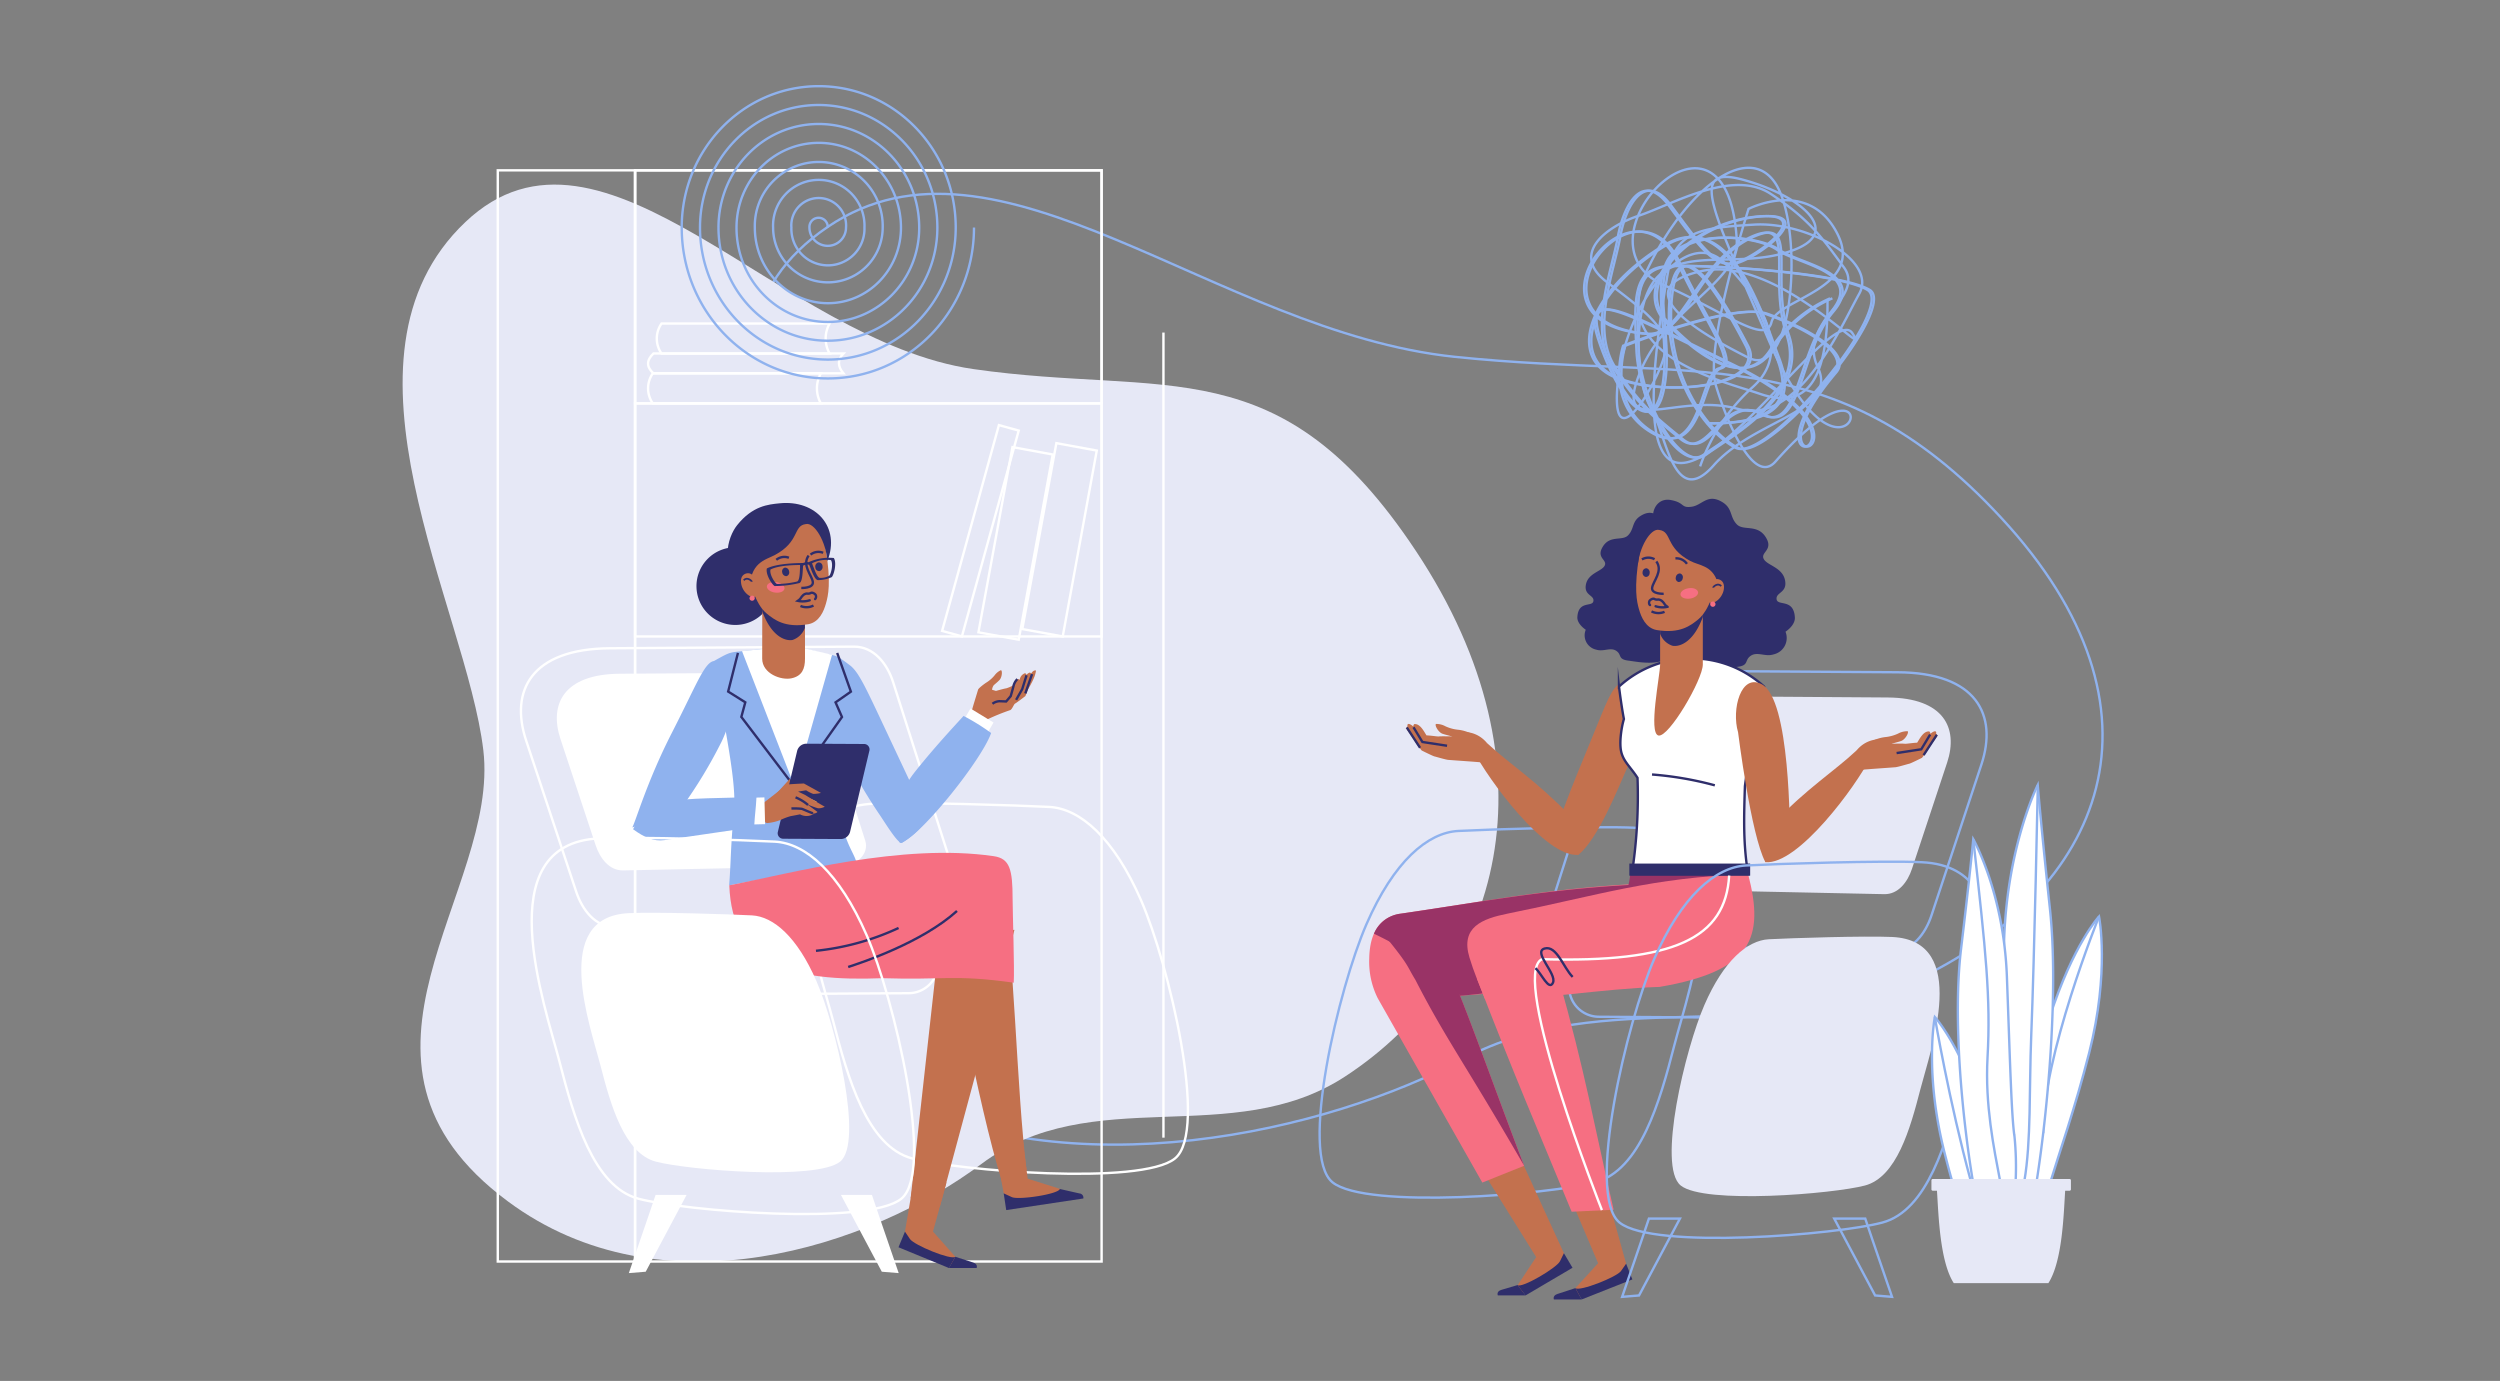 <svg id="Ñëîé_1" data-name="Ñëîé 1" xmlns="http://www.w3.org/2000/svg" width="595" height="328.67" viewBox="0 0 595 328.67">
  <rect x="0" y="0" width="595" height="328.67" fill="#808080" stroke="none"/>
  <defs>
    <style>
      .cls-1, .cls-18, .cls-19, .cls-3, .cls-5, .cls-7, .cls-8 {
        fill: none;
      }

      .cls-1, .cls-17 {
        stroke: #8fb2ee;
      }

      .cls-1, .cls-15, .cls-17, .cls-18, .cls-19, .cls-3, .cls-5, .cls-7, .cls-8 {
        stroke-miterlimit: 22.93;
      }

      .cls-1, .cls-15, .cls-17, .cls-19, .cls-3, .cls-5, .cls-7, .cls-8 {
        stroke-width: 0.57px;
      }

      .cls-1, .cls-10, .cls-11, .cls-12, .cls-14, .cls-15, .cls-17, .cls-18, .cls-19, .cls-2, .cls-4, .cls-5, .cls-6, .cls-8, .cls-9 {
        fill-rule: evenodd;
      }

      .cls-2 {
        fill: #e6e8f6;
      }

      .cls-3, .cls-5 {
        stroke: #fff;
      }

      .cls-13, .cls-15, .cls-17, .cls-4 {
        fill: #fff;
      }

      .cls-6 {
        fill: #c3714e;
      }

      .cls-15, .cls-18, .cls-19, .cls-7, .cls-8 {
        stroke: #2f2e6b;
      }

      .cls-9 {
        fill: #8fb2ee;
      }

      .cls-10, .cls-16 {
        fill: #2f2e6b;
      }

      .cls-11 {
        fill: #f66f82;
      }

      .cls-12 {
        fill: #edba68;
      }

      .cls-14 {
        fill: #936;
      }

      .cls-18 {
        stroke-width: 0.43px;
      }

      .cls-19 {
        stroke-linecap: round;
      }
    </style>
  </defs>
  <g>
    <path class="cls-1" d="M476.18,123.13C518.78,169,501,212.2,455.37,233.52c-33.19,15.5-74.37,1-106.86,18.39s-93.76,31.9-139.11,7.82c-55.9-29.68-2.21-64.94-7.18-94.76S154.89,82.54,197,54c40.36-27.37,92.39,25,149.19,30.92S436.18,80,476.18,123.13Z"/>
    <path class="cls-2" d="M337,131.15c34.52,52,20.13,100.9-16.87,125.06-26.88,17.56-60.25,1.14-86.58,20.83s-76,36.14-112.71,8.86c-45.29-33.63-1.79-73.57-5.81-107.36s-38.35-93.38-4.26-125.7c32.7-31,74.86,28.37,120.88,35S304.63,82.32,337,131.15Z"/>
    <g>
      <rect class="cls-3" x="151.15" y="40.54" width="111.03" height="259.7"/>
      <rect class="cls-3" x="151.15" y="40.54" width="111.03" height="55.47"/>
      <rect class="cls-3" x="151.15" y="96.01" width="111.03" height="55.47"/>
      <rect class="cls-3" x="118.47" y="40.54" width="32.67" height="259.7"/>
      <path class="cls-4" d="M147.52,160.35l41-.27c3.3,0,5.57,2.84,6.58,6l10.83,34c1,3.16-2.13,5.94-5.44,6l-52.15,1.08c-3.31.07-5.54-2.86-6.58-6l-8.39-25.34C130.67,167.57,134.18,160.44,147.52,160.35Z"/>
      <path class="cls-5" d="M207.9,191.28c9.19-.43,34.53.39,41.82.77s15.35,7.29,21.87,22.26,16.12,54.87,8.06,61.4-51.82,2.87-62.55,0-15.34-19.19-18.8-32.62S181.32,192.54,207.9,191.28Z"/>
      <path class="cls-5" d="M145.18,154.29l58.09-.39c4.67,0,7.89,4,9.31,8.51l15.33,48.15c1.43,4.47-3,8.4-7.69,8.5L146.4,220.6c-4.67.09-7.84-4-9.31-8.51l-11.88-35.87C121.33,164.51,126.31,154.41,145.18,154.29Z"/>
      <path class="cls-5" d="M150.28,222.68l66-.42a7.06,7.06,0,0,1,7.05,7.06h0a7.1,7.1,0,0,1-7.05,7.06l-66,.41a7.05,7.05,0,0,1-7.05-7.06h0A7.08,7.08,0,0,1,150.28,222.68Z"/>
      <rect class="cls-3" x="229.67" y="123.59" width="44.98" height="9.78" transform="translate(80.36 353.36) rotate(-79.62)"/>
      <rect class="cls-3" x="219.72" y="123.59" width="44.98" height="9.78" transform="matrix(0.18, -0.98, 0.98, 0.18, 72.2, 343.57)"/>
      <rect class="cls-3" x="207.95" y="123.89" width="50.81" height="4.89" transform="translate(49.47 317.65) rotate(-74.57)"/>
      <path class="cls-5" d="M155.37,88.86h40a7.28,7.28,0,0,0,0,7.15h-40A6.24,6.24,0,0,1,155.37,88.86Z"/>
      <path class="cls-5" d="M155.52,88.86h45.21c-1.41-1.69-1.42-3.27,0-4.73H155.52C153.81,85.76,153.83,87.34,155.52,88.86Z"/>
      <path class="cls-5" d="M157.45,77h40a7.25,7.25,0,0,0,0,7.15h-40A6.21,6.21,0,0,1,157.45,77Z"/>
      <line class="cls-3" x1="276.9" y1="79.15" x2="276.9" y2="270.76"/>
    </g>
    <g>
      <g>
        <path class="cls-6" d="M231.3,169.15c.12-.61,1.38-4.62,1.48-5s1.71-1.55,2-1.72a7.92,7.92,0,0,0,1.92-1.68,3.9,3.9,0,0,1,1.52-1.25c.4.13.26,1.71-.34,2.34s-1.15,1-1.43,1.32a2.42,2.42,0,0,0-.34,1l.93.28s2.14-.61,2.43-.61a9.71,9.71,0,0,0,1.75-.75s.59-1.42.94-1.4c.18-.06.34-.12.52.16a1.94,1.94,0,0,1,1.31-1.63c.14.06.32.4.32.4.08-.16.63-.58.83-.53a.37.37,0,0,1,.25.26c.36-.58.74-.87,1.18-.75a7.14,7.14,0,0,1-.54,1.87c-.33.84-1.35,2.62-1.35,2.62l-.64,1.59s-2.16,1.65-2.45,1.78-.7,1.4-1.17,1.56a51.2,51.2,0,0,0-5.44,2.21,3.78,3.78,0,0,0-.73,1.24C234.16,172.68,231.29,169,231.3,169.15Z"/>
        <line class="cls-7" x1="245.63" y1="160.43" x2="244.02" y2="165.04"/>
        <polyline class="cls-8" points="244.32 160.72 243.29 164.01 241.83 166.57"/>
        <path class="cls-8" d="M236.2,167.5a3,3,0,0,1,1.63-.61c.36,0,1.63.06,1.63.06l1.09-1.27s.61-2.12.67-2.42a3.35,3.35,0,0,1,.91-1.63"/>
      </g>
      <path class="cls-9" d="M202.51,158.52c2.1,1.82,3.76,5.6,9.29,17.36s7.5,15.92,8.3,17.54c1,2-1.51,4.63-5.41,7.15-.87.55-4.17-5-5.63-7.09a120.94,120.94,0,0,1-9-15.87C198.38,174,193.94,160.4,202.51,158.52Z"/>
      <polygon class="cls-4" points="230.97 168.62 236.46 171.96 234.81 174.82 229.32 171.48 230.97 168.62"/>
      <path class="cls-9" d="M215.09,191c.48-3.2-.42-3.41,2.91-7.61,5-6.27,11-12.6,11.33-13a51.94,51.94,0,0,1,6.56,4.07c-2.23,6.33-16.09,23.72-21.2,26.07C213,201.33,214.34,196.05,215.09,191Z"/>
    </g>
    <path class="cls-9" d="M203.78,205.12l-30.24,5.58c.51-6.91.24-7.57,1.17-18.26.64-7.28-3.19-23.41-4.79-35.12,4.68-2.61,3.37-1.89,9.58-2.63a62,62,0,0,1,7.32-.42c3.35,0,4.49-.1,7.43.81,5,1.47,3.57-.16,8.26,3.44,1.58,12.65-1.43,22.59-2.27,31.73C199.48,198.6,203.32,202.82,203.78,205.12Z"/>
    <path class="cls-9" d="M169.92,157.32c-2.29.37-4.08,5.5-10,17.06s-8.58,21-9.44,22.56c6.87-2.27,8.72-3.15,11.94-5a112.56,112.56,0,0,0,9.34-15.47C173.49,172.9,178.42,159.52,169.92,157.32Z"/>
    <polygon class="cls-4" points="176.6 154.97 189.12 187.26 198.03 155.85 192.01 154.41 182.59 154.34 176.6 154.97"/>
    <polyline class="cls-8" points="189.44 186.13 200.39 170.65 198.86 167.16 202.51 164.61 199.25 155.4"/>
    <polyline class="cls-8" points="189.09 187.27 176.44 170.63 177.38 167.15 173.3 164.59 175.63 155.4"/>
    <g>
      <path class="cls-6" d="M220.81,204.25c5.88,22.72,11.58,57.57,17.72,77.17l5.8-2.92c-2.48-19.75-2.75-50.81-6.27-73.76Z"/>
      <g>
        <polygon class="cls-6" points="238.88 283.98 241.05 286.4 252.8 284.9 252.24 282.94 244.59 280.53 243.18 269.62 236.34 270.55 238.88 283.98"/>
        <path class="cls-10" d="M239.48,288l18.35-2.76a1,1,0,0,0-.91-1.2l-4.68-1.06c-.38,1.25-9.84,2.67-11.43,1.93l-1.93-.89Z"/>
      </g>
    </g>
    <g>
      <polygon class="cls-6" points="223.64 222.98 216.73 285.19 223.66 287.26 241.44 221.3 223.64 222.98"/>
      <polygon class="cls-6" points="215.38 293.13 216 296.32 226.84 301.07 227.37 299.11 222.05 293.11 225.27 281.41 217.4 281.25 215.38 293.13"/>
      <path class="cls-10" d="M213.84,296.85l12,4.94,1.53-2.68c-1,.87-9.81-2.77-10.8-4.22l-1.19-1.76Z"/>
      <path class="cls-10" d="M225.84,301.79h6.6s.4-.91-.84-1.31l-4.23-1.37Z"/>
    </g>
    <path class="cls-11" d="M210,232.81c14.7.49,16.8-.94,31.27,1.07.2-3.24-.26-16.7-.27-19.92,0-7.05-.67-9.64-4.5-10.19-21.84-3.2-48.36,4.14-62.93,6.93C174.27,229.74,188.41,233.68,210,232.81Z"/>
    <g>
      <polygon class="cls-6" points="184.74 188.92 188 185.33 188.61 187.6 184.74 188.92"/>
      <path class="cls-10" d="M191.84,177l13.76.07a1.3,1.3,0,0,1,1.29,1.7L202.31,198a2.3,2.3,0,0,1-2.11,1.69l-13.76-.07a1.31,1.31,0,0,1-1.29-1.71l4.58-19.23A2.28,2.28,0,0,1,191.84,177Z"/>
      <g>
        <path class="cls-12" d="M193.71,191.45a1.29,1.29,0,0,0,.66-.68,21.45,21.45,0,0,0-3.16-1.26S193,191.36,193.71,191.45Z"/>
        <path class="cls-6" d="M181.33,191.37c.94-.66,5.81-4.53,6-4.63s4-.27,4-.27l4.06,2.25a8,8,0,0,1-1.84.23,7.94,7.94,0,0,1-1.69-.86l-1.92.31,1.64.78s4.42,2.71,4.66,2.77-1,.55-1.63.4a21.25,21.25,0,0,1-2.62-1s2.31,1.68,2.57,1.9a1.16,1.16,0,0,1-1.09.33l.13.18a3.18,3.18,0,0,1-1.7.45,3.26,3.26,0,0,1-1.5-.4s-1.83.38-2.15.41a14.82,14.82,0,0,0-2.42.9,10.77,10.77,0,0,1-3.31.77,5.58,5.58,0,0,1-1.24-.69Z"/>
        <path class="cls-8" d="M189.34,189.77a10.73,10.73,0,0,1,1.61.82,9.56,9.56,0,0,1,1.36,1"/>
        <path class="cls-8" d="M193.49,193.57c-.78-.25-2.27-.94-2.66-1.07a18.72,18.72,0,0,0-2.47-.08"/>
      </g>
      <rect class="cls-13" x="179.35" y="189.82" width="2.65" height="6.37" transform="translate(-4.88 4.69) rotate(-1.47)"/>
      <path class="cls-9" d="M157.15,191c7.12-1.3,15.26-.93,22.9-1.39-.19,3.43-.37,3.79-.56,7.22-8.67,1.28-12.68,1.84-21.36,3.12-2.55.37-4.85-.69-7.46-2.59C151.71,195.25,154.93,191.34,157.15,191Z"/>
    </g>
    <path class="cls-8" d="M201.87,230.14c3.08-1,17.49-5.74,25.89-13.33"/>
    <path class="cls-8" d="M194.2,226.29a61.29,61.29,0,0,0,19.66-5.43"/>
    <g>
      <path class="cls-4" d="M149.66,303c4-11.57,6.37-18.61,6.37-18.61h7.38l-9.73,18.28Z"/>
      <path class="cls-4" d="M213.89,303c-4-11.57-6.37-18.61-6.37-18.61h-7.38l9.73,18.28Z"/>
      <path class="cls-5" d="M142.56,199.54c9.2-.43,34.54.39,41.83.77s15.35,7.29,21.87,22.26,16.31,56.21,8.25,62.73-51.82,2.87-62.55,0-15.34-19.19-18.8-32.62S116,200.8,142.56,199.54Z"/>
      <path class="cls-4" d="M149.64,217.33c6.45-.31,24.22.26,29.33.53s10.76,5.12,15.33,15.61,11.3,38.47,5.65,43-36.33,2-43.85,0-10.76-13.46-13.18-22.87S131,218.21,149.64,217.33Z"/>
    </g>
    <path class="cls-1" d="M406.07,100.75c18,.26,20.33-6.49,16.72-15.81s-11.23-36-26.92-26.49-23,24.4-13.29,30.44,38.36,3.9,32.89-6.62-16.29-29.43-18.08-11.46,8.34,32,15.71,35.78S451.39,73.2,444.44,69,405.52,62.89,397,63.33s-8.13,7.92-7.52,20.22,10,29,16.06,24.62S430,94,425.23,79.79s3-29.07-9.24-23.05S400.55,80.1,392,79.47c-32.54-2.4-3.53-39.83,7.23-17,7,14.9,14.23,23.95,9.8,25.22s-4.28,22-15.85,15.34-6.88-20.75-6.88-20.75,26-10.33,33.75-7.62,20.66,9,16.42,14c-24.37,28.82,16.26,18-24.34-1.8-25.78-12.55-36-19.16-31.74-6.07s12.42,23.82,15,12.29-2.56-24.15,1.57-31.3,20.81-5.92,25.93-2.35,20.92,5.27,12.87,14.8S428.21,103.45,419,98.51s-12.45,11.33-19,6-10.29-8.22-16.13-17.17S383.6,64.47,385,56.58s5.93-16.07,12.19-7.62S407.32,63,411.8,62.82,433.62,50.05,418,51.56s-30.19,15.88-21.65,25,19.2,15.8,25,6.65A32,32,0,0,1,435.56,71"/>
    <path class="cls-1" d="M197,54.16a2.18,2.18,0,1,0-4.35,0,4.35,4.35,0,1,0,8.7,0,6.52,6.52,0,1,0-13,0,8.7,8.7,0,1,0,17.39,0,10.88,10.88,0,1,0-21.74,0,13,13,0,1,0,26.08,0,15.22,15.22,0,1,0-30.43,0c0,9.92,7.79,18,17.39,18s17.39-8,17.39-18C214.42,43,205.66,34,194.86,34s-19.57,9-19.57,20.19c0,12.4,9.74,22.44,21.74,22.44s21.74-10,21.74-22.44c0-13.63-10.71-24.68-23.91-24.68S171,40.53,171,54.16C171,69,182.62,81.09,197,81.09s26.09-12,26.09-26.93c0-16.11-12.66-29.17-28.26-29.17S166.6,38.05,166.6,54.16c0,17.35,13.62,31.42,30.43,31.42s30.43-14.07,30.43-31.42c0-18.58-14.59-33.65-32.6-33.65s-32.61,15.07-32.61,33.65c0,19.83,15.57,35.91,34.78,35.91S231.81,74,231.81,54.16"/>
    <g>
      <g>
        <path class="cls-10" d="M404.68,126.66a3.1,3.1,0,0,0-3.35-4.37c-3.07.56-2.05,1.76-4.47,1.39-2.13-.33-3.24-2.75-6.23-1-2.35,1.35-1.6,3.18-3.17,4.75-1.39,1.39-4.3-.14-6,2.69-1.64,2.67,1.12,3.08.47,4.47s-3.91,1.77-4.47,4.47,2,2.51,1.77,4-3.59-.22-3.82,3.82c-.09,1.67,2,3,2,3a3.48,3.48,0,0,0,2.51,4.74c1.74.56,3.35-.65,4.75.28s.28,2,2.88,2.33,8.94,1.77,11.36-2.52S404.68,126.66,404.68,126.66Z"/>
        <path class="cls-10" d="M393.79,124c-1.06-1.69.32-5.61,3.81-5s2.33,2,5.09,1.59c2.43-.38,3.69-3.14,7.09-1.17,2.68,1.54,1.83,3.62,3.61,5.4,1.58,1.59,4.89-.16,6.88,3.07,1.87,3-1.27,3.5-.53,5.09s4.45,2,5.09,5.08-2.23,2.86-2,4.56,4.09-.25,4.35,4.34c.1,1.91-2.23,3.39-2.23,3.39a4,4,0,0,1-2.86,5.4c-2,.64-3.81-.74-5.4.32s-.32,2.33-3.28,2.65-10.17,2-12.93-2.86S393.79,124,393.79,124Z"/>
      </g>
      <g>
        <path class="cls-1" d="M434.94,71.48c.24,21.8-6.62,25.49-16.09,22.25S382.3,84.5,392,64.28s24.83-31,31-19.88,3.89,46.11-6.79,40.77S386.26,69,404.54,64.61,446,87.09,440.87,79.3c-6.59-10.11-61.19,83.9-43.94-14.23,1.8-10.24,8.06-10.85,20.56-11.61s29.42,8.57,25,16.47S428,101.35,413.62,97.32s-29.55,7.25-23.42-8.39S414,67.3,413.34,57C411,17.75,372.87,57.59,396,67.85c15.13,6.72,24.32,14.33,25.62,8.8s22.42-7.9,15.62-21.12-21.08-5.81-21.08-5.81-10.54,32.81-7.81,41.92,9.1,24,14.2,18.22c29.33-33.14,18.24,17.53-1.79-29.34-12.71-29.76-19.42-41.35-6.11-37.79s24.18,12.15,12.46,16.69-24.54-.15-31.82,5.75-6.05,26-2.43,31.77,5.33,24.76,15,13.81S437.65,98,432.64,87.43s11.54-16.51,6.19-23.82-8.33-11.49-17.42-17.48-23.3,2.51-31.31,5.18-16.35,9.17-7.77,15.74,14.27,10.58,14.06,16-13,28.05-11.45,8.87,16.19-38.61,25.47-29.36,16,21.38,6.71,29.59A45.25,45.25,0,0,0,404.63,111"/>
        <path class="cls-1" d="M406.62,100.75c18,.26,20.33-6.49,16.72-15.81S412.1,49,396.41,58.45s-23,24.4-13.29,30.44,38.37,3.9,32.9-6.62-16.29-29.43-18.09-11.46,8.35,32,15.72,35.78S451.94,73.2,445,69s-38.92-6.07-47.43-5.63-8.14,7.92-7.52,20.22,10,29,16,24.62S430.53,94,425.78,79.79s3-29.07-9.24-23.05-15.45,23.36-24,22.73c-32.55-2.4-3.53-39.83,7.23-17,7,14.9,14.22,23.95,9.8,25.22s-4.29,22-15.85,15.34-6.88-20.75-6.88-20.75,26-10.33,33.75-7.62,20.65,9,16.42,14c-24.38,28.82,16.25,18-24.34-1.8-25.78-12.55-36-19.16-31.74-6.07s12.42,23.82,15,12.29-2.56-24.15,1.58-31.3,20.81-5.92,25.92-2.35,20.93,5.27,12.87,14.8-7.51,29.27-16.74,24.33-12.45,11.33-19,6-10.29-8.22-16.13-17.17-.25-22.92,1.15-30.81,5.93-16.07,12.19-7.62S407.87,63,412.35,62.82s21.81-12.77,6.17-11.26-30.19,15.88-21.64,25,19.2,15.8,25,6.65A31.9,31.9,0,0,1,436.11,71"/>
      </g>
      <g>
        <path class="cls-2" d="M449.28,166l-41-.28c-3.31,0-5.58,2.85-6.58,6l-10.83,34c-1,3.16,2.13,5.94,5.43,6l52.16,1.09c3.3.07,5.54-2.86,6.58-6l8.39-25.35C466.13,173.24,462.61,166.1,449.28,166Z"/>
        <path class="cls-1" d="M388.9,197c-9.2-.43-34.53.39-41.83.77S331.73,205,325.2,220s-16.11,54.87-8.06,61.39,51.83,2.88,62.55,0,15.35-19.18,18.8-32.61S415.48,198.21,388.9,197Z"/>
        <path class="cls-1" d="M451.61,160l-58.08-.38c-4.68,0-7.89,4-9.31,8.5l-15.33,48.16c-1.43,4.47,3,8.4,7.69,8.5l73.81,1.53c4.68.1,7.84-4,9.32-8.5l11.87-35.87C475.46,170.18,470.49,160.08,451.61,160Z"/>
        <path class="cls-1" d="M446.51,228.34l-66-.41a7.06,7.06,0,0,0-7.06,7.06h0a7.09,7.09,0,0,0,7.06,7l66,.42a7.07,7.07,0,0,0,7.06-7.06h0A7.1,7.1,0,0,0,446.51,228.34Z"/>
      </g>
      <polygon class="cls-6" points="387.02 300.76 386.35 303.94 375.44 308.54 374.94 306.57 380.35 300.65 370.95 278.54 382.35 283.98 387.02 300.76"/>
      <path class="cls-6" d="M385.06,163c-2.1,1.82-3.22,5.59-8.12,17.36s-6.44,16.88-7.25,18.49c2,2.41,2,2.12,5.95,4.63,4.82-4,9.39-15.75,11.91-21.39C389.19,178.39,393.63,164.83,385.06,163Z"/>
      <polygon class="cls-6" points="372.21 298.26 372.05 301.51 361.98 307.74 361.19 305.88 365.61 299.19 352.89 278.8 362.3 276.61 372.21 298.26"/>
      <path class="cls-10" d="M374.26,301.73l-11.18,6.58-1.89-2.44c1.07.74,9.32-4.12,10.09-5.7l.93-1.91Z"/>
      <path class="cls-10" d="M363.08,308.31l-6.6,0s-.42-.95.84-1.32l3.87-1.15Z"/>
      <path class="cls-11" d="M344.33,229.23c5.72,13.52,10.65,27.92,18.41,48.22l-9.95,4L328,237.75Z"/>
      <path class="cls-11" d="M370.39,235.49c-14.69.49-28,2.44-42.4,2.26a19.42,19.42,0,0,1-2.11-9.66c.14-7.56,3.73-10.09,7.56-10.65,21.84-3.19,38.27-6.54,61.27-7.28C394,229.21,392,236.36,370.39,235.49Z"/>
      <path class="cls-14" d="M368.8,234.9c-7.44.25-14.95,1.61-21.3,2.09-6.41-7.72-15.87-12.53-20.5-14.77a7.85,7.85,0,0,1,6.44-4.78c19.71-2.88,34.41-5.71,54.12-6.81a14.37,14.37,0,0,0,.46-3.51c0,.79,24.39-.15,24.35.59C411.42,225,389.47,235.74,368.8,234.9Z"/>
      <path class="cls-11" d="M395,234.88c-14.7.49-27.15,3.06-41.58,2.88-1.5-3.87-2.6-6.26-3.69-9.87-2.18-7.23,3-9.22,9.09-10.45,21.64-4.34,34.24-8.65,57.24-9.38C420,223.24,417,231.11,395,234.88Z"/>
      <path class="cls-14" d="M362.74,277.45c-14.35-24.79-18.56-30-25.91-44.31-2-3.21-1.24-3.08-7.06-10.21,1.5-.78,10.92,3.88,13.56,6.82a25.35,25.35,0,0,1,3.83,6.37C351.78,247.74,356.28,260.55,362.74,277.45Z"/>
      <path class="cls-15" d="M402.59,208.06H388.37a121.52,121.52,0,0,0,1.36-22.93c-1.62-2.51-3.22-3.75-3.83-6-.65-2.41.13-6.53.59-8-.4-2-.92-5.68-1.17-7.72a25.54,25.54,0,0,1,34.53,0c-1,8.11-3.57,15.62-4.56,23.72-.24,7.43-.43,13.71.77,20.93Z"/>
      <path class="cls-6" d="M419.34,162.88c6.7,3.68,6.67,33.56,6.71,39.59l-5.9,2.7c-3.44-6.45-6.49-30.89-6.49-30.89C412.06,168.85,414.33,160.13,419.34,162.88Z"/>
      <rect class="cls-16" x="387.78" y="205.53" width="28.76" height="2.88"/>
      <path class="cls-8" d="M408.13,186.91a80.77,80.77,0,0,0-14.95-2.58"/>
      <path class="cls-11" d="M370.79,232.22c6.61,23.34,8.55,35.4,13.26,55.7l-10,.47c-8.2-19.89-13.59-32.26-22.53-55.47Z"/>
      <path class="cls-6" d="M374,194.45c-8.66-8.92-14.63-12.5-20.09-17.6-.28.06-1.18.17-3.11,2,3.14,6.28,17,25.32,24.84,24.6C376.1,200.31,376.28,196.8,374,194.45Z"/>
      <path class="cls-10" d="M388.5,304.5l-12.06,4.77-1.5-2.7c.95.89,9.85-2.63,10.86-4.07l1.22-1.74Z"/>
      <path class="cls-10" d="M376.44,309.27h-6.61s-.39-.91.85-1.31l4.26-1.39Z"/>
      <path class="cls-5" d="M411.54,208.38c-.86,14.93-13,20.78-44.57,19.91C359.18,232,381.25,288,381.25,288"/>
      <path class="cls-8" d="M374.29,232.51c-2.22-2.25-3.82-7.58-6.68-6.76s2.95,6,2,8.12-2.79-2.29-4.18-3.44"/>
      <g>
        <path class="cls-6" d="M353.91,176.85c-2.35-2.84-5.76-3-7.08-2.17l-1,.59s-3-.07-3.32,0-1.79-.21-3-.25c-.53-.76-1.47-2.86-2.93-2.68-.15.11-.25.56-.25.56-.27-.33-1.58-1.17-1.33,0-.62.41-.09.81,1,2.35a18.7,18.7,0,0,1,1.07,1.72l1.28,1.64s2.68,1.34,3.05,1.42,2.67.77,3.26.82c1.17.1,7.24.5,7.9.61C353.23,180.47,353.64,177.37,353.91,176.85Z"/>
        <line class="cls-7" x1="334.81" y1="173.13" x2="337.98" y2="177.98"/>
        <polyline class="cls-8" points="336.41 173.09 338.53 176.59 344.4 177.49"/>
        <path class="cls-6" d="M349.94,174.5a9.17,9.17,0,0,0-3-.83,9.45,9.45,0,0,1-2.92-.81,4.47,4.47,0,0,0-2.26-.56c-.36.34.59,2,1.55,2.33s1.74.44,2.21.68a2.81,2.81,0,0,1,.87.89l5.16,0Z"/>
      </g>
      <path class="cls-6" d="M421.79,196.19c8.66-8.92,14.63-12.5,20.08-17.6.29.06,1.19.17,3.12,2-3.14,6.29-17,25.33-24.84,24.61C419.69,202.05,419.51,198.53,421.79,196.19Z"/>
      <g>
        <path class="cls-6" d="M441.87,178.59c2.35-2.84,5.77-3,7.09-2.18l1,.6s3-.07,3.32,0,1.79-.2,3-.25c.53-.76,1.47-2.86,2.93-2.67a1.47,1.47,0,0,1,.25.56c.26-.33,1.58-1.17,1.33,0,.62.41.08.81-1,2.35-.62.88-1.08,1.71-1.08,1.71l-1.27,1.65s-2.68,1.34-3.05,1.41-2.67.78-3.27.83c-1.17.1-7.23.5-7.89.61C442.56,182.21,442.15,179.11,441.87,178.59Z"/>
        <line class="cls-7" x1="460.97" y1="174.87" x2="457.81" y2="179.72"/>
        <polyline class="cls-8" points="459.37 174.83 457.26 178.33 451.39 179.23"/>
        <path class="cls-6" d="M445.84,176.24a9.23,9.23,0,0,1,3-.83,9.44,9.44,0,0,0,2.91-.82,4.64,4.64,0,0,1,2.27-.56c.36.34-.59,2-1.56,2.33s-1.73.45-2.21.69a2.75,2.75,0,0,0-.86.89l-5.16,0S445.66,176.45,445.84,176.24Z"/>
      </g>
      <g>
        <path class="cls-1" d="M450.3,308.65c-4-11.57-6.37-18.62-6.37-18.62h-7.38l9.73,18.29Z"/>
        <path class="cls-1" d="M386.07,308.65c4-11.57,6.37-18.62,6.37-18.62h7.38l-9.73,18.29Z"/>
        <path class="cls-1" d="M457.4,205.21c-9.2-.44-34.54.38-41.83.77s-15.35,7.29-21.87,22.25-16.31,56.21-8.25,62.74,51.82,2.87,62.55,0,15.34-19.19,18.8-32.62S484,206.47,457.4,205.21Z"/>
        <path class="cls-2" d="M450.32,223c-6.45-.3-24.22.27-29.33.54s-10.76,5.11-15.33,15.61-11.3,38.47-5.65,43,36.33,2,43.85,0,10.76-13.45,13.18-22.87S469,223.87,450.32,223Z"/>
      </g>
      <g>
        <g>
          <path class="cls-17" d="M480.81,281.12c1.17-13.26,3.41-28,7-39.05,5.65-17.38,11.76-23.94,11.76-23.94s2.59,13.09-2.35,32.46c-3.43,13.47-7.15,23.86-9.16,30.53Z"/>
          <path class="cls-1" d="M499.57,218.13S486,251.74,486.28,269.72"/>
          <path class="cls-17" d="M476,281.12A126.34,126.34,0,0,0,472.25,266c-5.65-17.38-11.76-23.94-11.76-23.94s-2.59,13.09,2.35,32.46q.87,3.44,1.76,6.59Z"/>
          <path class="cls-17" d="M484.73,281.12c2.73-17.52,5.22-45.36,3.16-64.75-2.18-20.5-2.91-29.52-2.91-29.52s-7.25,14.35-8,36.9-1.09,37.72-1.82,43.05a112.29,112.29,0,0,0-.19,14.32Z"/>
          <path class="cls-17" d="M469.54,281.12c-2.59-15.56-4.78-38.83-2.81-55.26,2.18-18.15,2.91-26.13,2.91-26.13s7.25,12.7,8,32.66,1.09,33.38,1.81,38.1a72.94,72.94,0,0,1,.27,10.63Z"/>
          <path class="cls-1" d="M469.64,199.73c3,26.89,4.18,37.77,3.39,52-.61,11.2,1.49,21.43,3,29.36"/>
          <path class="cls-1" d="M485,186.85s-.81,40.84-1.57,59.72c-.5,12.42,0,25.08-1.64,34.55"/>
          <path class="cls-1" d="M460.49,242.07s3.41,20.09,8.57,39.05"/>
        </g>
        <path class="cls-2" d="M491.51,283.39c-.36,5.56-.64,16.79-4,22H465c-3.35-5.19-3.63-16.42-4-22h-1a.32.32,0,0,1-.32-.32v-2.15a.33.33,0,0,1,.32-.32h32.56a.32.32,0,0,1,.32.32v2.15a.32.32,0,0,1-.32.32Z"/>
      </g>
      <g>
        <path class="cls-6" d="M405.27,158.15c0,3.57-8.11,17.46-10.56,16.9s.4-14.44.4-16.9v-9.77c3.38,0,6.77-5.61,10.16-5.61Z"/>
        <path class="cls-10" d="M395.11,150.84v-2.46c3.38,0,6.77-5.61,10.16-5.61v4.09c-2.44,6.59-6,7.11-7.26,6.82A4.71,4.71,0,0,1,395.11,150.84Z"/>
        <path class="cls-6" d="M401.52,124.32c-2.45-.33-9.85-1.23-11.3,7.33s-.62,11.61-.16,13.3c.54,1.93,1.64,4.54,4.23,5,5.59.94,8.15-1.12,9.88-2.53,1.36-1.1,3.69-4,4.89-12.57S404,124.75,401.52,124.32Z"/>
        <path class="cls-10" d="M394.86,126.12c-2-.48-4.83,4.2-5.1,8.84-.45-7.91,3.17-13.28,11.77-12.06s9.61,9.11,7.21,15.49c-1.39-3.91-4.31-3.74-6.49-4.9C396.25,130.28,398,126.49,394.86,126.12Z"/>
        <path class="cls-11" d="M401.88,140c-1.16.17-2,.85-1.92,1.53s1.11,1.1,2.26.94,2-.84,1.92-1.53S403,139.79,401.88,140Z"/>
        <path class="cls-10" d="M391.9,135.25a1,1,0,0,1,.71,1.17.89.89,0,0,1-.95.89,1,1,0,0,1-.72-1.16A.91.91,0,0,1,391.9,135.25Z"/>
        <path class="cls-10" d="M399.85,136.48a1,1,0,0,0-1,.9.91.91,0,0,0,.64,1.14,1,1,0,0,0,1-.9A.91.91,0,0,0,399.85,136.48Z"/>
        <path class="cls-8" d="M394.21,133.62c1.66,2.29-.77,4.69-1,6.25s2.74,1.45,2.74,1.45"/>
        <path class="cls-8" d="M398.75,132.9a3,3,0,0,1,2.74,1.3"/>
        <path class="cls-8" d="M393.78,133.1a3,3,0,0,0-3,.05"/>
        <g>
          <path class="cls-6" d="M407.23,138.76a1.54,1.54,0,0,1,1.37-.94c.73,0,2,.53,1.65,2.53s-2.26,3.48-3.28,3.08S407,139.28,407.23,138.76Z"/>
          <path class="cls-11" d="M407.75,143.17a.63.63,0,1,0,.53.72A.63.63,0,0,0,407.75,143.17Z"/>
          <path class="cls-18" d="M407.73,139.86c0-.26,1.2-1.27,1.91-.35"/>
        </g>
        <path class="cls-19" d="M392.7,144c-.27-.17-.28-.74-.11-1s.8-.64,1.13-.46a1.3,1.3,0,0,0,.93.14,1.57,1.57,0,0,1,1.05.51c.61.61.32.66,1.16,1.23a5.36,5.36,0,0,1-2.82-.13"/>
        <path class="cls-8" d="M393.06,145.51a3.65,3.65,0,0,0,3.1.1"/>
      </g>
    </g>
    <path class="cls-10" d="M175,148.74a9.24,9.24,0,1,0-9.24-9.23A9.25,9.25,0,0,0,175,148.74Z"/>
    <g>
      <path class="cls-6" d="M181.4,156.75c0,3.58,4.52,5.23,7,4.68s3.19-2.22,3.19-4.68V147c-3.39,0-6.78-5.61-10.16-5.61Z"/>
      <path class="cls-10" d="M191.56,149.45V147c-3.39,0-6.78-5.61-10.16-5.61v4.09c2.43,6.59,6,7.11,7.26,6.82A4.76,4.76,0,0,0,191.56,149.45Z"/>
      <path class="cls-6" d="M185.14,122.92c2.46-.32,9.85-1.22,11.31,7.34s.61,11.61.15,13.3c-.53,1.93-1.63,4.53-4.22,5-5.59.95-8.15-1.11-9.89-2.52-1.36-1.11-3.68-4-4.88-12.57S182.71,123.36,185.14,122.92Z"/>
      <path class="cls-10" d="M191.8,124.73c2-.49,4.83,4.19,5.1,8.84,3.22-8.11-2.75-14.68-11.38-13.78-2.64.27-6.39.57-10.09,5.21-2.18,2.74-4.89,10.28,3.07,15.63-.23-6.78,3.74-7.37,5.91-8.53C190.41,128.89,188.71,125.1,191.8,124.73Z"/>
      <path class="cls-11" d="M184.79,138.56c1.15.16,2,.85,1.92,1.53s-1.11,1.1-2.27.94-2-.85-1.92-1.53S183.63,138.4,184.79,138.56Z"/>
      <path class="cls-10" d="M194.76,133.86a1,1,0,0,0-.71,1.16.91.91,0,0,0,1,.9,1,1,0,0,0,.71-1.17A.9.9,0,0,0,194.76,133.86Z"/>
      <path class="cls-10" d="M186.81,135.09a1,1,0,0,1,1,.9.91.91,0,0,1-.64,1.14,1,1,0,0,1-1-.9A.91.91,0,0,1,186.81,135.09Z"/>
      <path class="cls-8" d="M192.45,132.23c-1.65,2.29.77,4.68,1,6.25s-2.74,1.45-2.74,1.45"/>
      <path class="cls-8" d="M187.76,132.75a3,3,0,0,0-3,.49"/>
      <path class="cls-8" d="M192.91,132a3,3,0,0,1,3-.43"/>
      <g>
        <path class="cls-6" d="M179.44,137.37a1.54,1.54,0,0,0-1.38-.94c-.73,0-2,.52-1.65,2.53s2.26,3.48,3.28,3.07S179.62,137.89,179.44,137.37Z"/>
        <path class="cls-11" d="M178.91,141.78a.62.62,0,0,1,.72.52.63.63,0,0,1-1.24.2A.62.62,0,0,1,178.91,141.78Z"/>
        <path class="cls-18" d="M178.93,138.46c0-.25-1.19-1.26-1.91-.34"/>
      </g>
      <path class="cls-19" d="M194,142.58a.88.88,0,0,0,.12-1c-.18-.3-.8-.64-1.13-.46a1.39,1.39,0,0,1-.94.14,1.49,1.49,0,0,0-1,.5c-.61.62-.33.66-1.17,1.24a5.36,5.36,0,0,0,2.82-.13"/>
      <path class="cls-8" d="M193.61,144.12a3.65,3.65,0,0,1-3.1.1"/>
    </g>
    <path class="cls-10" d="M191.12,134c-.72,0-6.08,0-8.61,1.29-.36,1.47,1.34,4,1.87,4.19a25.59,25.59,0,0,0,5.83-.7c.86-.17.83-3.32.9-3.74a2.47,2.47,0,0,0,0-.39,2.1,2.1,0,0,1,1.47-.23l.15.36c.2.38,1.13,3.4,2,3.29a8,8,0,0,0,3.22-.71c.44-.36,1.3-3.27.5-4.56a11.75,11.75,0,0,0-6,1,2.37,2.37,0,0,0-1.36.22Zm2.16.05a7.89,7.89,0,0,1,4.49-.74c.64,1.05-.06,3.43-.41,3.72a4.35,4.35,0,0,1-2.17.51c-.71.09-1.47-2.37-1.63-2.69a5.56,5.56,0,0,1-.28-.8Zm-2.88.45a5.78,5.78,0,0,1,0,.85c-.05.35,0,2.92-.73,3.06a20.94,20.94,0,0,1-4.76.57c-.43-.17-1.83-2.22-1.53-3.43C185.43,134.45,189.89,134.48,190.4,134.47Z"/>
  </g>
</svg>
